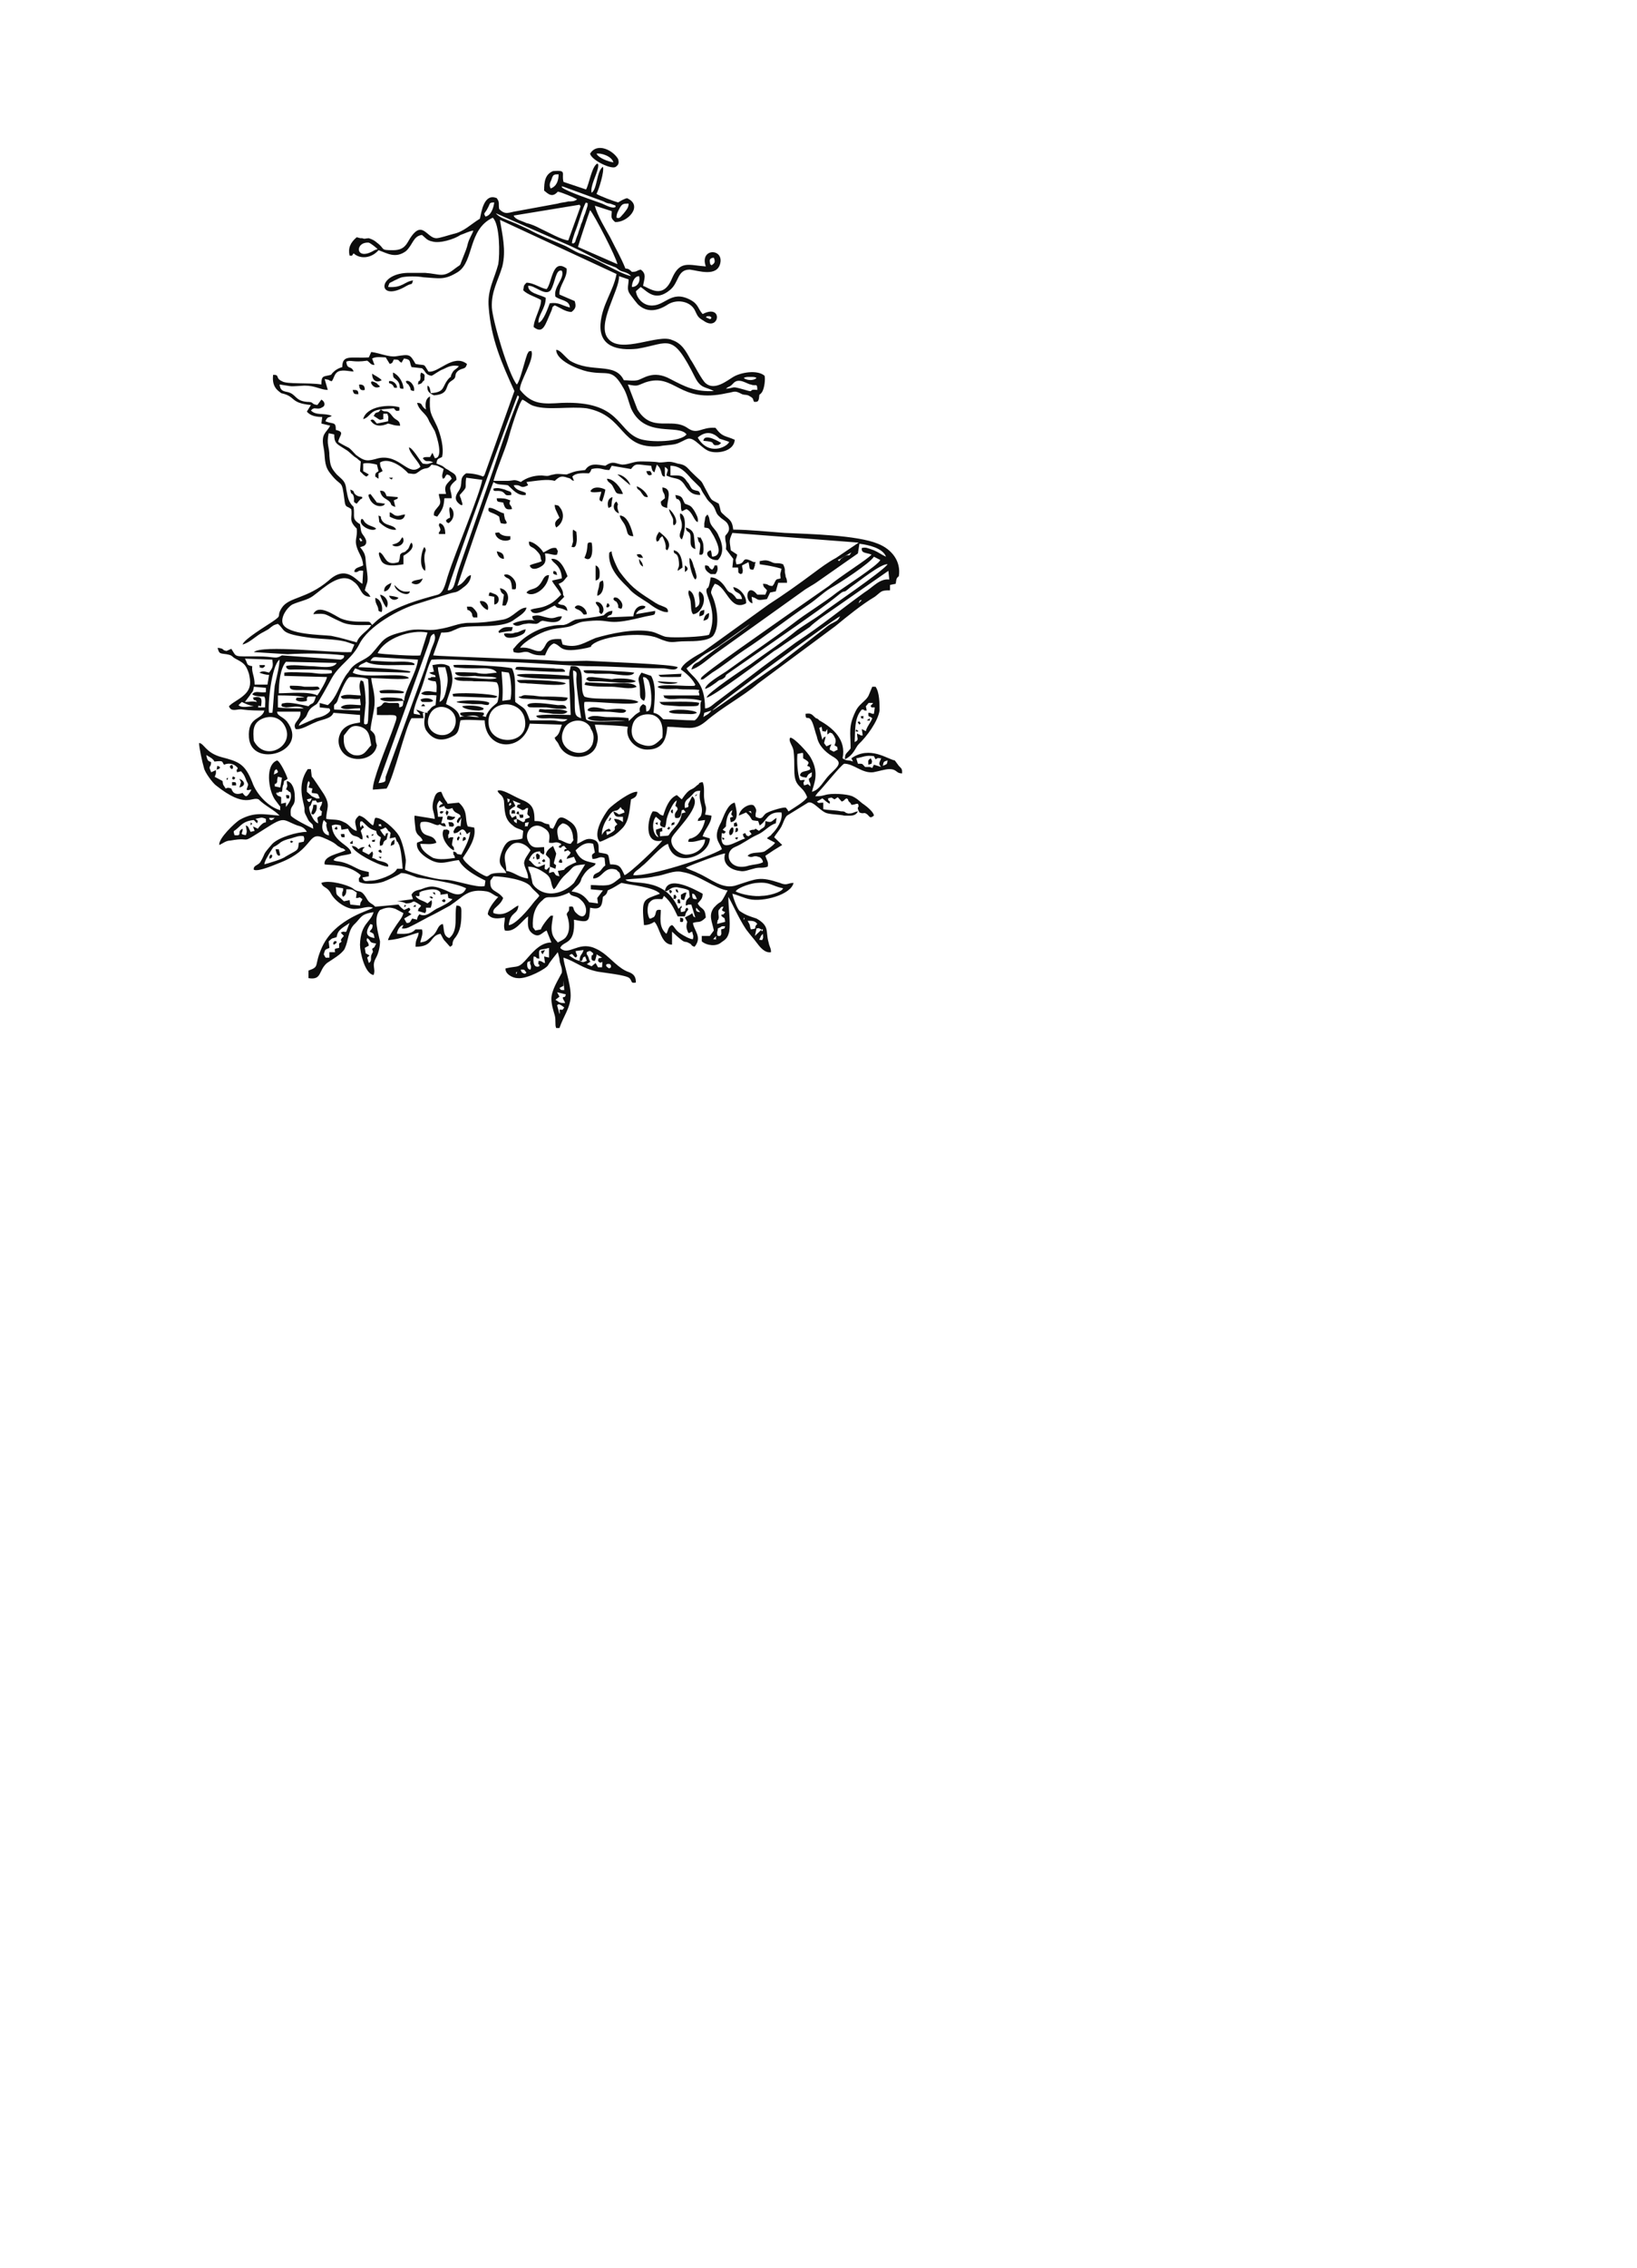 <?xml version="1.0" encoding="UTF-8"?>
<svg width="13in" height="18in" clip-rule="evenodd" fill-rule="evenodd" image-rendering="optimizeQuality" shape-rendering="geometricPrecision" text-rendering="geometricPrecision" version="1.1" viewBox="0 0 13000 18000" xmlns="http://www.w3.org/2000/svg">
 <defs>
  <style type="text/css">.fil0 {fill:#0D0D0D}</style>
 </defs>
 <path class="fil0" d="m2731 5838c38-43 51-94 134-69 70 26 70 78 83 147-38 34-51 94-140 77-71-26-83-86-77-155zm1974 69c-58 138-300 52-230-112 32-86 159-103 211-26 6 18 6 18 12 26 20 35 20 69 7 112zm-2689-26c-7-77-13-146 76-180 71-26 141 0 173 68 76 155-160 284-249 112zm3244-26c-51 52-83 86-172 52-70-26-83-95-64-155 19-69 96-94 160-77 76 26 83 103 76 180zm-1379-103c-26-198 255-215 287-43 39 207-268 215-287 43zm-268 9c-45 137-262 69-205-78 51-137 249-60 205 78zm1973-69l7-34 57-18c-26 35-45 35-64 52zm-3666-120c38 17 51 25 96 34-39 0-96 17-122-9l26-25zm428-18c19 18 57 18 89 9v-26s7 0 7-8h64c-20 77-32 43-58 77-38-9-147-34-185-26-51 9-13 0-32 17 13 9-13 9 38 18 39 0 102-18 141 8-45 0-166 0-205-8v-95c45 0 179 0 211 17-96 0-51 0-70 17zm-345-43c19 18 70 18 96 18 13 25 6 51 6 86h-57c12-9-13-18 25-9 7-52 13-86-64-69 13 43 7 0 32 35-44-9-51 0-96 0l39-52c19-34 25-17 32-69l96 9v34c-45 9-84-17-109 17zm2548-189c39 9 26 26 26 69 0 69 26 232 38 310-51-18-51-26-51-164 0-69-13-137-13-215zm-1686 198c-51 0-121-17-159 9 12 25 25 17 70 17 32 0 51 8 83 0l6 51c-45 0-128-17-159 18 31 25 83 8 134 8 25 0 19-8 19 17l-205-8c-6-60 7-26 26-69 13-43 64-172 96-189 32 0 115 0 147 17 6 69 6 120 6 189l-6 138c-7 43 0 17-19 34-13-17-13 17-13-34l13-138c0-43-7-137-20-172l-19-8c-19 43-6 77 0 120zm1118-189l57 8c20 43 26 172 13 215l-64 9c7-103 0-138-6-232zm-505-35h58c19 69 25 95 13 155-13 60-20 103-58 121 7-52 13-86 7-147 0-43-20-86-20-129zm-1207-8c7 34 32 26 70 26h103c38 0 172 0 191 8-6 17 32 26-83 26-32 0-70-9-102-9-57 0-128-8-192 0v26l339 9c-6 34-58 120-77 146-70-34-230-17-306-17 0-86 12-198 57-250l403 9c-26 52-147 26-198 26-52 0-166-17-205 0zm-108 370h-26c-13-52 19-379 83-422 0 52-25 146-38 207-7 51-13 180-19 215zm-218-430l218 8c6 52 6 60-26 103-32-8-51-17-77 0 20 9 52 18 77 18l-13 77h-102c0-69-25-95-19-146-51-9-32-17-58-60zm1061 988l402-1117c13-43 7-52 38-69 26 43-12 86-31 155-20 51-32 103-52 154l-300 826c-6 34 13 43-57 51zm332-1014c-26 8-307-9-339-17 58-121 269-190 396-164l-57 181zm2318 438c32-43 971-731 1016-748-19 35-26 35-57 52-20 8-45 26-64 43l-377 292c-58 35-492 353-518 361zm1163-851c6-17 6-26 25-26l-25 26zm-166-344c25-9 76-43 108-60-32 51 0-9-83 51-19 26-12 18-25 9zm268-43c-25 34-249 172-338 249l-345 241c-83 60-658 456-671 490 6 9-19 18 19 9l70-52c83-51 154-111 256-180 172-112 345-250 511-361 64-43 115-95 172-129 77-43 313-198 345-250l51 26c-19 43-287 215-345 258-108 86-242 163-351 249-147 112-364 258-530 379-38 26-160 94-166 137 32-8 64-34 89-51 39-35 32-9 71-43 6-17 6-17 19-26l543-378c121-86 236-164 351-258 32-26 32-9 51-26 13-9 19-17 45-35 51-34 230-180 281-172-45 61-454 336-530 396-58 43-134 86-192 129-115 95-249 181-364 267-51 34-351 232-351 266 44 0 466-318 536-370 32-17 64-43 90-60l191-129c26-26 51-43 83-69l543-378 7 69c-77-9-128 60-198 103-179 129-333 258-543 396-115 86-249 180-358 266l-262 198c-38 26-64 60-102 60 0-223-109-249-147-318 32-26 89-69 121-95 45-34 90-51 128-77l256-181c-26 26-198 147-237 172-19 18-38 26-57 43l-115 86c-38 18-45 26-58 61 51-9 128-78 173-112l734-525c26-17 58-34 83-51l333-233 12-77c71 9 186 34 211 103-38-17-57-34-96-51-51-18-64-26-96-18-6 43 32 35 77 52zm-4056-129c19 34 19 9 0 26-25-35 0-26 0-26zm511 1385l-70-26c19 34 13 8 32 43l-51-9c-13-34 51-172 64-215 19-51 51-180 76-215 102-8 364 9 486 17 249 0 504 26 747 35 204 0 402 17 607 17 32 0 102 26 115-9-39-25-601-43-722-51-77 0-166 8-243 0-102-9-932-35-977-43l64-181c32 0 64 0 96-17 25-9 51-26 76-26 103-17 301 9 396-51 32-26 103-61 109-104-64 0-102 78-185 95-96 17-173 26-269 26-89 0-134 34-249 51-95 18-153-17-268 18-179 43-160 68-262 180-51 52-128 60-172 129l-7 9c0 8-6 8-6 8s-13 18-19 26c-51 78-70 172-141 232l-64-17v35l77 8c0 9 26 17-32 52-32 17-45 17-76 26l-135 60c7-35 51-52 64-86 19-52 39-60 77-86 13-9 102-172 121-207 58-103 160-154 217-266 71-146 320-284 473-327l243-77c57-18 51 0 115-52 25-17 57-52 57-95-44 9-44 61-108 86 19-60 249-739 287-825 32 26 64 17 115 26 38 34 77 86 141 77v-17c-32-17-77-17-96-60 70-9 44 34 115 0l-13-26c77-9 166-26 224-9 38-34 51-43 102-25 38 8 19 17 51 25l-13-34c32-34 89-26 134-26 0-8 7-8 7-8l12-26c71-17 83 8 141 8l19-34 153 26c39-52 45-35 160-26 6 26 6 43 26 52l19-61c51 43 25 95 64 95v-77c38 25 19 25 12 68 71 35 96 9 141 69 38 60 64 86 128 86-7-43-20-26-58-43-19-8-25-43-45-60-38-60-63-52-134-52v-77c77 0 122 52 166 103 122 121 39 35 115 146 19 35 39 43 58 69 25 35 19 60 51 86 25 26 57 34 70 69 19 51-19 69-25 86 0 60 12 43 6 103l58 77-7 69h45c6 43-7 35 19 52 13-9 13 8 19-26 0-9-6-26-6-43l51-26c13 52 0 60 38 60 13-25 0 0 13-34 0-17 0-9 6-26-12 0-19 0-32-8-89-43-38 25-121 25-13-51 0-34 6-77l-51-34c-6-69-19-69 13-138l1003 77-179 121c-64 34-121 77-179 120-115 86-236 172-357 250l-524 378c-45 26-160 86-173 138 13 8 83 60 109 111l6 9-6 9c-64 8-256-18-294 8 19 26 115 17 153 17 64 9 122 0 179 9-13 26 0 9 0 43h-287c25 26-19 9 32 26 32 8 76 0 102 0 57 0 115 0 172 17-19 9-6 60-12 86 0 17-26 60-45 69-83 0-166-9-249-9-26-26-39-43-77-51 7-86 26-215-19-293l-77-26c-44 61-12 61-12 138 0 60 0 69 32 86 25-34 0-138-7-181 0 0-6-17 26 0 6 9 19 18 19 26 19 43 32 181 6 224-19 26 7 0-25 17-7-52 6-43-26-60-25 17-32 34-25 60-45 26-45 34-83 69 0 0-7 17-7-17-51-9-108-9-166-9-51 0-121-26-160 9 45 43 224 8 301 25-58-8-288 18-313-17-7-43-20-103-13-137 70-9 402 34 428 0-51-43-358-9-428-43-51-69 32-258-109-241-6 43-12 34-12 77-58-8-390-26-416-8 13 34 384 34 416 34l12 284c-51 0-249-9-274 8 12 26 70 18 108 18 45 0 96 8 141 8-39 35-64 9-128 9h-172c-39-112-39-86-115-146-7-86 12-190-26-267-57-17-396-34-466-26l6 17c58 9 121 9 179 9 45 0 134-9 160 34l-83 9c-32 0-51 0-83-9-32 0-147-8-166 0 12 43 121 26 159 26 45 9 141 0 173 17-51 26-288-25-339 0 19 35 121 18 160 26 38 0 153 0 179 9 25 34 19 112 6 155-6 17-51 34-83 94-19 35 6 26-38 17 19-17 12 0 12-25-25-9-153-9-185 0 0 0-13 17 19 25 32 9 83-17 128 9-57 0-102-17-153 0-7-52-70-86-109-103 26-112 83-172 26-301-51-26-77-17-134-9l12 52-38 8c32 26 51 9 51 35h-32c-19 8 7 0-12 8h-13s0 9-7 9c26 17 64 17 64 17 13 35 7 52 7 86-26 0-39-8-64-8-39 0-39 8-58 17 26 26 71 8 122 17l-7 77c-44 18-32 26-64 52 0 26 0 0-19 9zm2165-2185c90-77 154-8 173 9 25 9 57 17 77 26-20 43-167 112-250-35zm-1986 1213c0-35 543-1531 556-1548 6 9 19 0 0 43-83 215-122 327-192 542l-275 791c-38 112-31 172-89 172zm2210-1600c26-25 26-8 58-43 44-51 114 9 140 9 38 17 51-17 51 43-83-9-13 26-96 0-121-34-70-17-153-9zm141-86c19-8 19-8 51-8s38 0 51 8c-26 26-83 18-102 0zm-301-481c13-9 0-9 26-9 13 0 13 9 19 9-6 26-19 8-45 0zm-587-241c0-34 19-86 57-86 13 43-13 86-57 86zm632-172c-13-17-6 9-13-26-6-26 13-34 32-34 13 34 7 43-19 60zm-2676-120c-154 94-160-69-45-60 19 8 51 34 70 51l-25 9zm1616-26c6-26 83-258 96-292 32 34 210 378 217 429l-313-137zm-403 851c-25 69-57 215-83 241-64-77-191-499-198-611-6-129 51-215 83-326 32-129 0-250-19-370l926 430c-25 137-115 241-127 395-13 181 134 215 293 198 256-43 275-137 460 232 45 86 83 69 147 104-147 8-230-35-345-95-140-77-217 0-262 9-38 8-70 0-108 0-70-147-256-52-428-155-45-35-77-86-109-86 0 86 173 155 249 172 166 34 192-35 288 137 25 43 38 104 57 155 109 241 377 121 441 207-45 60-287 68-377 34-179-69-147-301-613-284-147 9-236 17-332-103-13-52 121-249 89-310-25 9-12-8-32 26zm824-619c-108-26-281-146-408-181-45-17-90-51-135-68-83-35-191-78-268-121-38-17-89-43-134-60-38-17-102-34-128-69l550 241c83 35 178 86 261 129 45 26 96 43 141 60 26 17 26 26 64 35 25 8 45 17 57 34zm-115-464c0-35 13-52 26-78 19-34 32-34 70-34 0 34-19 52-38 77-32 35-32 43-58 35zm-345 206c-12-17-12 26-6-26l19-60c26-60 70-223 90-241 19 18 12-25 12 26l-19 60c-13 26-19 61-32 86-6 26-19 52-25 78-32 77-13 60-39 77zm52-309c6 17 12 0 0 34l-90 249c-45 0-166-68-223-94-32-17-71-35-109-43-32-17-89-26-102-60l524-86zm-748 94c-19-34-6-17 19-69 20-34 7-43 51-43-6 43-25 104-70 112zm607-232c6 0-19-17 26 0l306 112c13 8 32 17 51 17 71 26 32 9 45 26-26 17-70-9-109-26-70-26-281-95-319-129zm-89 9c-13-26-7-43 6-69 13-43 19-43 57-43 0 43-12 94-63 112zm-997 4162c0 43-19 86 7 137 57 86 134 95 223 43 45-26 38-77 51-120 39-9 147 0 192 0 6 241 300 258 358 26l255 8c-19 52-19 78-57 103 6 26 19 26 31 52 58 138 262 129 301 9 25-78 0-95-13-164 45 0 223 9 262 17-26 95 64 181 153 181 121 0 153-77 160-181 57 0 121 9 179 9 57 0 95-26 127-52 128-111 294-197 416-301l613-455c95-78 210-172 313-233 57-43 44-51 121-51v-43l45-9c6-26 0-43 25-60 19-120-57-215-166-258-166-69-549-77-741-86-127-9-287-26-408-26-7-51-13-69-58-103-57-51-32-26-57-103-58-34-52-17-84-77-76-138-19-61-140-181-38-43-51-52-102-60-77-26-83-9-147-9-38-8-115-8-153-8-52 0-90 25-141 25-57-8-70-34-134 9-64-9-121-26-160 34-83 9-76 9-147 35-25 0-76-9-102 0-51 8-25 17-96 8-64 0-121 18-166 52-57-26-57-9-108-9h-109c32-111 83-223 115-326 13-52 89-301 115-319 38 18 58 43 96 52 108 34 281 0 415 17 313 60 256 327 575 301 38-8 89-8 128-17 38-9 70-34 102-43 57-9 108 86 179 103 70 17 185-8 191-94-76-35-96-18-153-95-115-9-141 60-224 0-127-86-281 43-396-146l-76-198c83 17 70 9 140-17 237-78 262 172 645 86 64-9 58-26 122 8 25 9 38 0 64 18 32 17 19 25 32 43 25 0 32 0 38-26 6-52 0-17 25-52 20-34 26-103 20-129-58-51-192-26-249 9-45 26-147 112-218 51-32-25-95-154-121-189-38-69-70-129-147-155-109-51-402 112-505-8-102-112 90-387 84-499l76 26c0 51-19 77 13 120 13 17 57 78 70 86 70 60 153 43 230-8 70-43 173-26 211 43 25 51 25 60 70 86 128 94 160-138-6-52-39-43-32-77-96-112-160-86-204 60-326 43-57-8-102-60-108-112l38-34c51 34 115 120 230 26 77-60 57-164 160-164 70 9 217 61 242-51 26-120-166-120-115 26-134-9-204-52-268 94-70 172-179 78-230 60 7-51 32-94-19-129-38 9-26 18-70 18-19-18-26-26-51-26-39-95-71-146-122-249-38-69-102-172-121-250l134 43c0 43-13 52 26 86 95 9 230-129 95-189-32 9-57 26-70 34-32-8-147-51-172-68 19-35 64-181 51-215-51 34-45 180-90 206-12-52 39-138 51-198 7-43-6-26-6-34-45 26-64 163-89 206l-179-60c-19-69 32-95-83-86-64 26-71 86-71 155 32 26 64 60 109 8 38 9 121 43 153 61-19 17-44 17-70 17-25 8-57 8-83 17l-326 60c-64 9-89 35-140-17-7-43 6-52-19-86-103-43-122 112-134 163-71 43-128 104-211 121-32 8-109 34-134 34-83 0-115-172-230 35-26 43-58 60-115 60-109 0-58-9-128-60-19-18-38-26-64-35-25 0-32 9-51 0-26 0-13 0-45-8-51 43-70 86-57 146 25 0 13 8 32-18 57 52 147 35 198-25 70 25 134 68 217 8 57-51 57-120 128-129 32 26 38 43 83 52 57 17 172-17 223-52 26-8 77-34 102-34-12 34-32 60-44 103-7 35-19 60-39 112-32 77-6 43-63 86-96 77-115 43-237 34h-140c-249 9-237 241-7 103 45-25 39 0 51-43-70 9-83 61-198 52 13-43 7-26 51-52 20-8 32-17 58-25 45-9 121-9 172 0 128 8 166 25 275-43 128-86 77-336 275-430 57 51 57 292 44 369-32 121-89 207-76 344 19 250 102 439 204 663l-236 662c-7 17-7 8-13 17-38-17-89-26-134-26-64 43-19 78-58 138-31 43-38 77 13 112 7 0 26 17 7-35-7-34-7-8-13-43 70-77 38-43 51-137l128 17c-19 112-217 584-269 748-19 51-32 146-83 163-159 43-313 86-453 181-26 17-51 43-70 60-20-26-13-26-51-26-71 0-135 0-198-26-52-25-179-120-218-34 115-9 83 0 218 60 70 35 159 26 242 26-19 43-96 77-115 138-70-18-115-35-204-52-83-9-345-9-383-95-20-51 32-129 76-154 58-26 122-35 166-69 83-60 218-198 320-112 64 43 51 120 134 120-19-34-19-25-45-51 19-78 32-52 13-181-13-77 6-94-51-163h6l26-9c38-26 6-69-13-94-13-18-13-43-19-78-70-43-39-60-51-137-45-43-45-78-58-138-6-69-32-77-76-120-45-52-52-69-58-146 0-78-25-86-6-181l44 9c0 77 26 77 90 120 32 17 57 52 89 69 19 17 19 17 32 26l-6 77c6 9 19 17 25 26 32 26 26 17 45 0l-45-26v-60c32-9 77 0 109 8l13 52c-26 17-26 17-26 43l26 17v-43l32-17c-7-26-20-26-20-69 71-43 179 35 224 86 64 9 51 9 102-26 45-25 51 0 83-43 58 9 45 9 96 35-6 34-19 51-6 77 25-8 6-8 32-34 25 8 25 8 38 34-38 43-64 52-45 121h-57c0 34 25 60 0 94-19 26-45 43-39 77l26 9c45-60 51-77 57-146h58c0-77-45-77 38-146 0-52-32-52-64-78-51-25-19-25-95-51 6-43 12-35 44-52 19-69-12-180-38-241-51-111-64-103-57-240-39 17-39 68-32 103-45-26-20-52-71-52 19 69 71 78 96 146l45 78c19 51 70 215 0 215l-19-43-19 34c-58 0-39 0-58 9 32 43 38 8 83 34-45 9-32 17-83 9-26-26-77-121-109-129 0 43 83 120 90 155-96 86-160-104-332-69-90 26-109 26-179-26-26-26-45-52-64-60-19-9-51-26-77-43 7-52 58-78-19-95 0-69-19-43-83-69 19-43 26-25 51-43-57-25-127 0-166-43 13-8 0-8 26-17 19 0 38 9 64-8 25-9 25-43-7-61l-32 43c-57-8-19-25-83-25-96-9-83-61-153-78-45-8-58-17-64-60 121 17 58 17 198 9 90 0 128 34 185 34l-25-86c57 9 19 9 57 17 19-26 19-60 51-77 39-17 90 0 122 0-19-52-51-9-58-78 39-17 51 9 166-8 26 17 26 34 58 34l-19-51c32-18 76-9 108-9l32 52c26-9 19-9 32-35 58 0 26 9 64 26v-9s6 0 6-8l7-9s0-8 6-8c58 8 38 25 58 68l83 9c32 26 25 52 76 60 19-8 64-43 90-51 51-26 76-35 127-26-19 26-38 26-51 51-25 43 0 26-25 43-64 69-26 112-147 121-6-26-6-52-26-60-6 43 13 60 51 77 128-9 83-77 135-112 57-34 19-43 51-77 38-35 64-9 76-60-108-86-230 77-306 60-45-69-13-43-102-60-45-78-45-78-154-61-57 9-128-25-198-34l-19 43c-140 9-211-26-211 77-32 9-64 26-89 61-58 17-77 0-77 77-108-17-274 0-313-26-57-26-13-51-70-51-13 103 45 129 64 146 121 26 64 77 236 94l-32 52c26 34 77 43 122 43l-7 52 70 17c-31 60-76 60-51 180 13 69 0 129 45 190 102 137 96 34 121 232 7 51 20 34 52 60 12 69-26 86 44 155 7 68-19 86 0 146s45 77 51 146c-32 17-70 17-70 52 38 8 19-18 70-9l-6 103c-51-26-128-155-268-26-173 147-313 129-371 215-51 78 13 52-76 112-51 35-224 138-237 181 64-17 102-69 173-103l32-18c32-25 38-34 76-43 64 52 7 78 269 112 83 9 178 9 255 26 38 9 51 17 83 26l-25 60c-135 9-709-60-773 0l268 17c140-8 307-8 447 9 6 17-6 26-25 34l-467-34c-57 34-51 8-198 8-191 0-159 9-204-60l-38 17c-45-8-7-17-71-25 13 51 19 43 71 51 51 9 38 17 70 35 64 34 83 43 108 120 13 60 20 112-32 163-44 43-95 61-127 95 19 52 70 17 108 26 64 8 115 8 173 8-19 78-134 43-122 215 20 250 486 112 301-129-39-43-77-43-77-77h185c7 69-70 86-38 138 45 8 108-35 153-52 51-26 128-26 147-77l211 17v60c-58 9-109 17-147 69-32 51-32 112 6 163 71 95 256 69 275-51-13-43-6-18-13-69-6-26-19-35-38-52 6-69 25-129 32-198 6-94-19-146-26-215 51 0 275 18 300 0-44-51-364 9-447-43l19-34c52 17 26 17 96 26l320 8c32 0 12 0 25-8-38-17-357-35-415-35 13-25 32-25 64-43 57 35 204 26 281 26h77c44 0 12 0 25-8-19-26-134-18-172-18-39 0-141-8-179-8 25-43 38-26 89-26l288 17c-7 95-109 250-109 327-13-9-6 0-19-17-38-9-147-17-173 0 20 34 141 17 186 17-7 43 0 43-32 52-7-18 6-26-13-35h-70c-39-8-39-8-58 17l-13 9-25 9v60c185 8 179-35 115 146-38 103-153 378-147 447l109-9c57-86 153-498 198-558h95l-6-43h19z"/>
 <path class="fil0" d="m4424 7979c12-8 12-17 57 18-19 25-6 17-38 17 6 34 0 34 0 34l-19-69zm0-103l70 17c-13 35 0 9-26 26 13 35 7 9 20 43-52 0-45-8-77-26l32-25-19-35zm19-34l32-17v-43l6 77c-32 0-25 0-38-17zm-345-121c0-8 13-8 6 0 0 9-6 18-6 0zm38-25c32 0 26 0 45 25-6 0-6 18-32 0-6 0-13-17-13-25zm709-43c0 8 7 0 7 17s-7 8-13 17c-38-17-32-43 6-34zm-632-26c-13 34 13 26 0 69-32 0-26-43-26-52 13-26 0 0 26-17zm390 0h19c12-35 6-26 25-35l13 35c-26 8-26 17-57 0zm-243-103v77l-39-9 7 52c-19 0-19-17-51-17-7 60 6 0 6 43-45 17-51-35-45-78 45 9-6 9 45 18-6-95-6-61 77-86zm364 103l6-17 7-26v-9l44 26c-38 9-25 0-32 26 32 43 39-35 32 51h-32l-19-34-32 26-38-17 13-9c32-26 19 9 6-26-13-51-25-34-19-60 32-17 26-9 51 9-6 34-13 0-13 25-6 35 13 35 26 35zm-121 0c-39-9-58-26-83-43 31-26 25 0 51 17 25-17 6-17 0-52l63-8c-12 43-31 34-31 86zm-1687-181c39 26 7 35 71 43-13 26-7 26-32 43 12 35 6 17-7 52-6 26 7 43-19 60l-13-43 19-17-31-17-7-43 32-18c-6-43-25-25-13-60zm3143-34c0 34 6 26-7 51-19-8-31 9-12-25 0-9 12-18 19-26zm-371 17c-12 43 20 26-25 26l25-26zm307 0l13-60c32 0 0-9 38 8 0 43 32-25-6 9l-45 43zm-3060-34c32 17 32 8 39 51-45-8-90-26-32-112 6 9 25-8 13 35 0 0-13 17-20 26zm2792-18c0 35 6 35-7 52h-19c-6-9-6-9-6-26 0-8 6-17 6-34 45-17 13-17 58-17-7 25-7 17-32 25zm-2977 18c-19 8-13-9-44 8l25 26c-57 60 13 26-38 60v35c-32 8-39 0-32 34h-45v43c-38 0-25 9-45-26 13-43 7-34 45-51l-6-52c38-34 19-17 64-34 6-61 57-78 102-112l-26 69zm3187-86c39 0 58 0 77 25-38 35 13 35-51 43-13-34 0-25-26-68zm-31-18c0-8 6-8 6 0-6 18-6 9-6 0zm-377-86l32 35c-26 0-39-9-32-35zm204 18c6 8 6 8 6 8l20 9-13 17c-19 9-7-9-19 9 25 34 25 0 32 51l-64 17c6-60 6-8 13-51 0-17-7-43 0-60 19-18 12-26 38-26l-13 26zm-1213-138l6 9c38 34-19-18 6 8 26 17 51 9 83 43 71 60 39 181-38 103-38-34-6-60-57-51 0 51-7 26-20 60 0 0 51 120-12 189-20 17-26 17-58 35-19-26-64-52-45-164 13-86 7-34-6-51-19 8-83 94-83 111l-45 9-19-26c-6-86 13-163 77-215 44-51 70 9 211-60zm977 9c13 0 19 0 38 43-32 0-38 0-38-43zm-2772 25c25-17 25-34 25-60 51 0 45 0 83 26l-6 43c45 0 13-17 51 9-13 34-13 8-19 51l-77-8-6-35-45 9c-70-69-57-35-64-112l58 9c0 25 0 17-7 34 0 34-6 9 7 34zm3117-43c19-34 134-68 172-68 102-9 115 25 205 43-13 34-122 60-167 60-57 8-159-9-210-35zm-1948-86l25-34c77 0 262 26 300 86 19 26 58 52 64 69-19 26-32 34-51 60-32 43-140 172-192 172 13-112 71-77 77-155-38 9-96 95-198 60-13-43 51-51 77-120-51-69-109-43-102-138zm300-111c51 0 96 25 134 51 64 43 38 86 70 129 26-17 38-69 96-120 70-60 38-69 153-78l-89 147c-83 86-217 120-307 34-32-34-19-34-32-77-6-43-19-43-25-86zm511-61c51 0 51-25 96-8l6 60c-26 17-26 34-51 52-32 17-45 17-45 51 77 0 83-103 185-69 20 26 26 9 32 61-32 25-57 51-96 60-57 8-89 0-140 0v34l96 9c-13 17-32 43-45 60l6 43-70-9c-38-51-70-77-140-86 12-17 32-34 51-51 32-35 19-43 38-69 51-86 96-69 102-103-70-17-121-17-159-103 44-43 83-69 140-52l13 69c-26 17-26 17-19 51zm-511 155c-77-8-109-51-173-60 0-77-44-120 32-198 45-51 128-17 160 35-19 34-51 68-51 103 6 43 32 69 32 120zm-2095-112c6-34 25-60 44-94 45-69 13-26 71-69 12-9 25-26 96-43 31-9 70-26 102-17 6 26 6 17 0 43l-39 8c-6 69-6 52-108 112-19 17-134 52-166 60zm2267 18l-25 25c-13-8-20 9-13-43-51 18-58 43-115-25l-13-9c19-43 38-69 90-69v9l25 17c13-17 6-17 6-60-51 0-89 17-121-35-25-43-19-86 19-120 39-26 71-17 109 9 51 34 32 77 32 111 51 9 45-17 96 9-7 34 0-9-20 26 32 17 13-9 45-9 45 52 0 0 0 43 19 0 13-8 32-8l19 17c-19 43-19 8-32 51l58-17 19 43c-26 9-96 43-96 60l-51 9 13 43c-38-9-26-9-45-34-25 0-6 0-38 8 0-34 6-17 6-51zm102-344c58 8 83 68 83 120 7 17 0 17-19 43-32 0-64-26-96-34-12-61-25-95 32-129zm-1897-26c45 43 7 8 26 69 0 8 6 25 13 25 6 52 0 18-7 26-51-17-51-77-32-120zm435 34c32 0 12-8 25 17-44-8-13 0-25-17zm1162 17c7-34-13-25 32-34-19 52 0 26-32 34zm-1303 9c-6-17-6-9-6-34 6-35 0 0 13-18 44 35 51 61 115 78 6 26 6 34 38 51-7 35-13 35-7 69 39-17-12 17 20-8 12-18 0-18 19-35s6 17 25-60c-32 9-6-9-25 26-19-17-32-43-39-52 32-8 39-17 39-17h6s19 17 19 26c13 8 7 0 20 17l-7 43 45-9c19 61 13 18 25 52 20 26 32 172 32 198h-44c-20 51-160 94-198 94-45 0-64 18-77-25l51-9v-34c-83-18-70-18-140-52-90-43-115-26-141-43 32-43 96-34 141-52 0-68-147-86-154-223 32-9 32-9 71 0l6 34 51-8c32 68 51 51 83 68 19 9 0 9 32 18 6-26-6-43-13-69 13-17 7-17 26-26-19-34-13-17-26 0zm1239-69v35c-25-18-12 0-25-26l25-9zm-1967 0c13-8-19-8 19-8 51 0 13 0 19 8-19 9-19 17-38 0zm-109 0c45-8 45-17 84 0 0 60 6-8-58 69l-6 9-39-18 13 35-32 8c-19-34-13-43-38-51 6 43 13 43 0 77-58-8-19-17-26-51-51 25 7 60-64 51-12-43-6-26 20-51 32-26 51-61 134-69l25 26c7-18 13-18-13-35zm3916-60c32 0 13-9 25 17l-25-17zm-1891-69c7 17 19 0-6 26 0 0-13-9 6-26zm-568 35c13 0-7 8 19 0l25-9c7 34 39 26 64 17 13 43 45 35 64 60-6 43 0-8-19 26-19 26-6 26 0 35l26-43-7 68c-32-17-51 26-57 43 19 18-19 18 19 9 32 0 51-69 89 9l26-18c-7 69-45 129-70 181-71-9-7-9-64-26 0 52 6 9 13 52-58 8-122 17-173 0-45-26-96-60-102-112 45 0 89 9 128-9-26-77-96-34-122-103-6-17-13-43 0-60 77-17 122 43 147 17 19 9 19 17 51 17-13-34-6-25-38-25 6-26 6-18 13-52h-39c0-60-25-86 13-129l26 26-19 8s-7 9-13 18zm-946 17c20 34 20-9 13 51h-6c0 9 0-8-26 18l7 43c-39-9-77-104-71-129 7-18 7 0 13-18l13-34c32 9 13-17 38 17l39-8c-7 43-13 25-20 60zm2824-26c32 26 6 0 19 26-13 26-32 34-19 69 44 8 44-18 51-61 19 0 6-17 32 18h-7l-25 8c-7 52-32 86-64 121-64 68-7 51-109 60v-35c32-8 13 0 19-34l-51 17c0 43 13 35 19 60-44-17-57-120-19-163l39 34c-13 35-7 43 32 52 19-43 0-43 32-120 12-26 38-86 63-95l-12 43zm-1259 103l-6-26-32 18c-19-35-19-18-19-61 51-51 57-8 25-77l64 26c-32 17-19-9-32 26l45 25c38-8 13-17 45-17-7 60-13 43 13 69 0 9-7 9-7 9l-25 8c-20 17 12 9-20 26-38-17-12-9-51-26zm-76-163c25 17 19-9 19 17-7 17-7 9-13 17l-6-34zm-1591 8l39-8c-7 17-20 51-39 8zm3028 61l-26 8c-6-51 7-60 39-86 38-34 32-51 83-51-20 94 32 120 6 197-13 26-19 9-26 43l58-8c-6 34-32 112-89 137-32 18-39 0-45 35 57 8 89-17 134-17 0 51-58 120-153 120-77-9-134-86-109-138 32-60 249-258 160-326-58 111-19 43-32 86zm-3028-121c0-34 0-60 13-86 13 17 13 9 0 52l32 8c-6 18-6 18-6 35 57 8 44 0 63 43-38 0-6 8-63-17l-39-35zm-255-43c0-43 0 0 19-34 0-9 0-26 6-43l32 8-13 78-44-9zm-7-94c7-35 0-26 20-43 19 25 19 25-20 43zm4836-69c6-34 6-34 38-43-7 34 0 26-38 43zm-626 155c-7-35-7-9 6-43-45 0-19 8-38 0-20-43-26-155-20-207l39-8c6 8 6-9 6 17v26c58 34 45 34 32 60 19 9 19 0 26 26-32 25-77 8-83 51 25 17 19 9 51 17 19-34 13-25 44-43-6 43 7 26-25 52 6 43 13 17 13 60-32-26-7-17-51-8zm517-146h-32c-26-26-13-26-57-26l-13-43c57-9 70-26 140-17l13 25c32-17 6-8 45-8-13 34-26 43 0 69l-58-18-13 26-19-8h-6zm-5238 8c7-34 7 0 13-43-6-8-6-8-13-8l-12-9c-7-9-13-34-13-43 25 17 51 26 64 52 76-9 57 0 76 25 39-17 83-8 109 26-6 26-13 0-6 34l32-8c25 26 31 43 44 77 19 35 13 26 0 69 19 9 7 0 39 0-39 69-45 60-71 26-44 17-76 8-89-35-26-8-26-8-45 0-19-34-19-17-25-60l-64-34s6 0 6-9c6-17 6-8 6-43l-38 17-13-34zm4925-146c6-43 0 0 13-43l-39 17-19-26 13-51c-19 8-13 0-26 26l-25-95 19-9 6 35c39 0 13 17 39-17v43c32-18 6-18 38-9 7 9 7 9 13 17l13 26c6 26 0 34-7 52 39 25 13 0 26 34l-32 17-32-17zm-109-249c-32-26-32-43-83-35 0 69 26-8 58 78 13 34 19 68 32 103 13 69 64 120 121 155 90 51 51 77-19 146-51 51-77 120-141 137 13-60 64-146-12-275-19-34-128-155-160-155-19 26 19 61 26 104 6 43 6 111 6 154 0 146 64 112 102 215-19 35-108 86-147 112 0 0-6 0-6-9l-7-8-6-9c-6-17-134 26-147 35-45 17-32 68-96 34-6-43 20-43-12-86-20-26-109 9-122 77l58-25 25 25c32 43 7 35 71 43l12 35c58-35 58-112 173-103 13 60-39 137-77 172-13 17-6 8-19 17-19 17-6 0-19 17l64 34c-7 18-71 61-83 69-39 17-103 0-135 35 39 25 45-9 84 8 19 0 38 26 38 43-32 17-70 17-109 26-159 52-211-103-115-146 64-26 115-69 173-95 64-26 96-77 153-94l6-43c-44 25-32 43-89 25 0 61-13 43-51 78l-26-17c-12 0 7 0-12 8-13 0-20 0-39 9l19 26-25 17c-19-9-13 0-26-26l-19 9c7 25 7 25 19 34-83 26-210 129-185-43 32 9 6 9 32-9l-26-17 26-26c0-43 13-111 51-129-6 35-19 26 7 52-32 9-26 0-20 43 71-9 45-103 32-155-57 9-89 112-108 155-71 129-13 155 6 215-115 69-568 215-703 206 0-25 39-43 64-68 58-43 154-164 211-181 45 206 332 95 332-43l-57-17c19-60 70-103 70-164l-51-8c19-69 0-60-6-121-7-43 6-94-13-137-45 8-13 8-45 26-51 51-51 8-121 111l-39-34c-63 26-89 103-108 163-45-8-26-34-83-34-39 52-77 267 76 232-32 43-255 258-300 275-32-68-38-86-115-86-19-94 0-77-89-94-7-35 13-86-45-103-57-18-83 17-128 34 7-77 7-138-63-181-96-68-90 0-128 61-32-9-19 0-32-35-64-8-32-26-115-26 0-103-19-137-109-172-76-34-153-86-185-68 13 34 38 25 51 77 7 77 0 146 70 198 26 26 58 26 83 43l-6 60c-64 26-115-17-160 95-51 129 7 120 32 180-159-8-121 26-159 26-51-17-173-103-186-146 39-60 109-155 90-241l-51-9c-26-60 6-120-71-189l-89 9c-6-17-19-26-26-43-12-17-12-26-25-52-45 0-51 35-64 78-13 68 6 68 13 137l-160-26c-6 18 7 95 7 112 12 52 38 43 57 86l-45 17c-12 61 58 112 109 138 83 43 134 9 223 0 39 86 198 155 211 163l-6 43c-64 18-236-51-326-51-57 0-255-52-306-78 0-34 6-43 6-77-6-52-32-163-58-198-25-43-134-146-185-137-13 25-6 43-19 60-38-26-64-69-109-78-51 43-25 61-19 121-44-9-57-52-102-69-45-26-89-17-140-26 0-86 38-103-20-198-12-17-89-137-95-137l-7-60h-25c-90 129-32 258-26 309 0 35 0 35 13 60 13 26 19 43 32 52 25 26 19 9 25 52-38-18-159-78-178-104-13-94 38-60 31-154 0-52-19-112-63-121 0 43 12 26-7 69h7l19 17c13 9 0-17 13 17 6 43-13 69-39 104v-35l-38 9v-52c-26-17-19 0-38-26 38-43-32 18 12-8 26-17-19 0 13-9h19c7-26 0-34 13-60 6-43 0-17 32-43-6-26-58-137-83-146-96 34-70 232-19 309 13 18 19 26 32 43 25 35 6-8 12 43-95-25-191-129-223-223-58-146-109-163-243-198-128-34-140-112-179-112 0 35 26 155 39 198 6 34 70 120 95 138 237 189 282 86 339 111 51 52 128 86 166 129-121-8-198-34-319 35-39 26-166 146-160 198 26-9 51-35 89-35 186-34 58 43 275-94 160-104 141-69 256-26 32 8 57 17 76 51-76 0-223 43-274 95-90 103-45 60-96 146-19 26-58 26-51 60 38 18 172-43 217-60 255-103 211-241 326-198 127 52 102 61 140 78 19 17 19 0 45 26-45 25-179 43-166 111 32 9 185-8 287 86-13 35-19 9-13 52 45 26 141 17 192 0 26-9 121-52 141-69 44 0 76 17 127 35 109 17 307 43 390 86-38 86-121 34-160 17-89-35-115-43-198-9-32 9-57 9-76 43l12 35-127 17c25 0 57 8 70 17 83 0 32-43 121 17-19 35-13 0-25 43l57 17c13-25 7-8 7-43h38c6-25 13-34 6-60l-32 26c-38-26-76-26-95-60 31 0 6 8 31 0 0-52 0-17 13-35 0 0 122-43 154 9v17l57-8 6 34 32 9c-19 25-89 60-127 77-45 26-83 69-135 43l-12 17s-7 17-7 26l-38-9c-19 26-13 35-45 35l-19-35 58-34-26-17c13-17 26-17 6-35l-38 18c-25-18-32-26-45-43l-185 17c-25-26-25-17-45-35-12-8-25-34-31-43-45-68-52-25-103-68-38-26-185-69-249-43 13 43 45 25 77 86 32 60 128 129 198 120 45 0 96-26 134-9-6 18-294 78-402 310-71 155-13 155-109 189v60c109 18 77-60 147-120 38-26 115-69 140-112 32-69 26-137 71-189 64-60 51-86 159-103-25 86-102 86-108 258 0 60 38 232 108 241 20-52-19-69 20-138 19-34 31-86 31-129-12-60-57-189 0-249 45-18 71-26 122-9l64 34c-7 26-19 43-32 61-19 25-90 129-90 154 103-8 198-51 243-60-6 52-25 43-25 112 146 0 108-86 198-103 12 17 19 43 38 60l38 43c39-17 0-26 45-77 38-52 45-112 45-181 0-43 6-69-39-69-19 78 19 198-57 258-51-17-39-69-51-112-45 9-39 61-83 95-45 34-39 43-96 52 6-35 25-69 13-104h-51c-39 43-96 35-147 35 0-26 25-69 51-69l-13 26c38 8 70-17 109-35 31-17 63-34 95-51 71-35 115-60 179-95 115-77 141-137 294-112 38 9 57 35 89 43-57 61-83 112-83 138 32 43 83 34 135 26 0 43-13 60 0 103 83 17 134-77 185-112 0 52-13 103 38 138 51 34 70-9 109-26l38 95c-77 0-134 60-179 111-89 104-77 69-185 95-6 43 57 77 96 77 76 9 230-77 242-103 13-26 64-86 77-103l13 52c0 43 25 68 19 111-26 52-83 138-83 207 0 43 13 86 26 129 12 43 0 77 12 103h26c32-95 89-163 89-258 0-103-57-249-57-301 102 34 147 86 274 112 45 8 224 26 250 51 25 26 6 43 51 35 0-43-13-69-64-86-70-26-134-103-192-146-38-26-38-26-76-43-128-52-205 68-269 0 26-61 122-18 109-224 121 26 121 17 128-95 83 18 95-8 102-86 25-17 32-25 38-51 58-26 64-35 109-60 76 17 262 34 306 86-134 51-147 34-127 249 31 0 57-9 83-26 44 43 51 181 140 181v-103c128 120 83 60 141 94 19 9 6 17 38 26 64-77-6-129-13-189 45-17 51 8 102-43-6-86-38-60-64-112 20-26 39-34 39-77-64-35-281-155-300-18 44-8 38-34 95-34 39 9 64 9 96 26l7 51c-26 26-32 26-32 69 38-8-7-8 44-8l32 103c-25-17-6 8-25-35-19 18-32 18-58 35l19 34c-12 43-6 52 7 86 13 9 6 0 32-8 6 34 13 25 6 60-25 0-70-26-96-43-44-26-51-60-70-69-32 9-32 52-45 69-64-52-44-138-44-189-51-9-32 25-51 51 0 0-7 9-13 9-19 8-7 8-26 8-19-34-19-86-6-120 32-43 57-34 108-34l13-26c51 43 77 94 109 163h57c13-60 39-43 19-69-38 18 13 26-51 35-6-60 7-9 7-52l-26 26c-108-267-377-181-421-232 70-9 166-9 236-26 77-9 147-52 217-34 121 17 268 137 358 146-70 137-39 60-109 137-45 61-13 112 0 181l-32 43h-64v43c39 34 115 43 154 9 38-26 51-35 64-86 12-78-7-190-7-276 19 26 83 172 141 258 32 43 57 69 89 112 26 35 64 78 109 69 0-34-13-43-19-77-26-86 12-129-96-190-51-17-83-25-134-60-20-17-51-103-58-137 38 8 90 34 134 43 109 25 332-35 352-129-45 0-52 25-109 0-160-52-179-35-339 17-115 43-210-52-313-95-31-17-70-26-95-43 51-26 306-120 313-112-26 78 38 129 115 138 38 9 70-9 108-17 51-17 70 0 115-17 7-43-6-43-19-86 51-35 77-52 134-86l-64-61c13-25 39-51 58-86 13-25 25-68 44-86l167-103c44-17 102 78 159 86 39 9 96 9 128 17 45 0 89 9 109-34-45 9-32 17-77 17-38-8-13-17-58-17-32-9-108-9-140-17v-52c-38 0-32 9-51-8l44-26c20 17 39 34 58 43 6-35-13-9-13-43 39-9 19-9 51 8l26-17 32 35c38-18 6-9 38-26 26 17 0 0 19 26 7 8 13 8 19 25 32 0 26-8 52-8 19 43-20 8 12 69 39 17 32-9 64 17 19 17 19 34 51 8 0-25-51-68-76-86-39-25-45-43-96-68-45-18-166-26-217-9-39 9-32 9-77 9 13-18 6-9 19-26 45-43 179-215 211-232 77 0 140 77 230 68 45-8 96-25 128-25 64 0 51 34 102 34 0-34 0-34-26-60l-32-43c-57-9-198-120-345-17l13 26c-45-18-45 0-83-26 32-146-76-241-185-301-6-9-19-17-26-17z"/>
 <path class="fil0" d="m4398 5107c70 17 32 86 268 35 58-18 7 0 39-26 83-69 396-103 517-52 121 52 109 26 230 26 58 0 172 0 211-43 57-77 32-232-7-318-12-26-12-26 0-60l20-35c95 17 121 224 249 155 6-52-45-120-102-129 12 60 57 26 70 95-64 0-32 0-70-35-26-26-32-8-58-51s-70-86-121-86c-20 120-26 68-32 94-19 43 96 172 19 361-45 18-281 26-332 18-32 0-83-35-128-43-134-26-326 17-441 51-89 35-147 86-262 52l-12-43c-141-9-103 51-160 94-58 9-77-34-166-25 32-52 160-121 223-138 52-17 96-17 147-26 51-8 77-34 128-43 249-34 153 43 466-34 103-26 109-9 109-52l-153 26c25-52 64-26 76-60-19-17-89-9-96 77l-210 9c25-35 38 0 44-52-32 0-51 17-70 35-70 17-160 25-223 34-45 17-51 34-96 43-32 0-64 0-102 9-103 17-218 86-281 163-20 26-20 9-13 43 57 17 70-9 115 0 57 26 70 26 134 26 19-43 32-78 70-95z"/>
 <path class="fil0" d="m4194 2269c51-8 134 86 179 35 38-60 38-172 89-155 26 60-70 129-51 206 51 35 109 26 115 86-70-17-83-43-160-34-13 34-51 146-89 155-7-60 57-112 57-198-44-26-140-34-140-95zm147 26c-51-8-103-51-160-51-26 25-19 25-26 60 32 34 96 51 141 77 6 52-58 155-58 215 77 60 90-17 141-129 13-34 0-26 26-43 44 17 83 52 134 52 32-26 38-43 25-86l-121-52c-7-69 64-129 57-206-115-86-115 112-159 163z"/>
 <path class="fil0" d="m6921 5615h26l-7 51c-32 0-13-8-44-8 0 43 0 17 31 43-12 34-44 68-51 103l-32-17 7 51c-13 0-19 0-26-8-6 0-6 0-19-9 0 43 19 52-19 69 6-86-6-189 57-258 39 0-6 8 39 8l-7-34c32-34 7-26 58-26-19 26-26 17-13 35zm-211 412c71-34 83-94 109-120 64-60 153-181 166-267 0-51 0-146-32-189h-26l-25 60c-6 18-19 35-38 52-26 26-51 43-71 86-57 120-38 163-38 292-32 43-45 35-45 86z"/>
 <path class="fil0" d="m4781 6629c-6-43 20-103 45-137 58-95 58-26 102-86 26 43 19 0 32 43-70 25-25 17-89-9 13 52 32 43 76 43v43c-19-17-44-26-70-26 7 26 13 26 26 43-58 43 32 26-83 86-7-51-13-17 32-34l-13-17c-45 8-58 51-58 51zm230-284c39-17 45-25 51-60-51-8-198 103-230 138-38 51-127 189-70 258 19 0 77-35 102-43 32-17 58-43 83-69 52-60 52-146 64-224z"/>
 <path class="fil0" d="m6033 4479c64 9 115 18 173 35-7 43-13 26-7 77-25 9-32 0-44 26-7 9 0 9-20 34-44 0-25-17-76-17 6 35 13 26 32 52l-13 34h-64c-83-103-108 52-38 69l-7-52c64 18 26 35 122 18l25-52 45-9 19-68h70c0-43-12-35-12-61-13-43 6-34-19-86-45-17-58 0-90-17-38-17-51-17-96-8v25z"/>
 <path class="fil0" d="m4462 4591l-77 17c0 18 51 69 71 112-26 26-58 60-96 78-64 34-109 25-147 43 25 68 153-18 192-35l19 17c51 9 38 9 83 26-7-17 0-26-26-43-13-8-25 0-51-17l51-52c-25-34 13-17-45-103 45-17 39-26 71-60-19-52-58-146-128-138 6 35 77 43 83 155z"/>
 <path class="fil0" d="m4839 4385c-19 137 121 249 153 284 32 43 109 86 160 120 32 26 108 77 153 69 0-35-19-35-57-52-26-8-51-26-77-43-121-77-166-112-249-223-19-26-70-138-64-164l-19 9z"/>
 <path class="fil0" d="m2884 3327c58-17 51-69 141-77-26 26-7 17-38 26-13 8-7 8-20 25 58 35 39 35 77 26v-43h32c13 35 6 26 6 60l-89 18c-19-18-26-43-51-26 32 51 83 51 140 26 39 8 45 17 96 17-6-52-32-35-64-78-44-60-51-17-89-51l102-9c19 17 13 26 45 17v-25c-83-26-262-9-288 94z"/>
 <path class="fil0" d="m4737 1220c32-8 121 18 134 69-45-8-115-34-134-69zm-51 0c12 52 172 129 204 104 26-18 26-35 19-61-38-68-166-137-223-43z"/>
 <path class="fil0" d="m5593 4187c38 9 31-9 76 69 7 17 90 155-13 163v-8c-6 17 0-18-12-43-64 17-7 86 57 77 51-52 38-129 7-189-13-35-32-52-52-78-32-43-12-60-38-94-25 26-13 17-25 69v34z"/>
 <path class="fil0" d="m4302 4454c-32 17-64 17-95 34 12 43 63 26 89 9 45-26 38-61 32-104 45 0 70 18 96 9 6-34 12-17-7-52-38-8-64 18-102 35-19-35-77-86-115-86 0 51 26 34 58 69 51 51 25 51 44 86z"/>
 <path class="fil0" d="m4226 4892c6 26 6 26 25 35-51-18-159 8-179 25 39 35 64 0 103 0 38-8 38 0 83 0 32-8 19-17 51-25 44 8 140 34 153-35-51 0-57 26-121 9-45-9-64-26-115-9z"/>
 <path class="fil0" d="m4679 5417c-45 0-19-9-38 17 38 17 166 17 217 17s153 26 198 0c-32-43-160-26-204-26l-173-8z"/>
 <path class="fil0" d="m5503 4875c70 0 128-146 51-181-19 35 32 104-32 129 0-43-6-120-51-137-13 26 7 51 13 86 6 43 0 77 19 103z"/>
 <path class="fil0" d="m4654 5391c25 17 19 17 51 17h51c51 0 255 26 294 0-39-26-147-26-192-17l-153-17c-45 0-32 0-51 17z"/>
 <path class="fil0" d="m4494 5425c-32-25-364-34-390-25 26 34 39 17 83 25 58 0 275 26 307 0z"/>
 <path class="fil0" d="m4123 5529s0 8-6 8c19 0 13 9 51 9l160 8c121 9 179 26 179-17-71-8-134-8-198-8-32 0-64-9-96-9s-51-9-77 9h-13z"/>
 <path class="fil0" d="m3204 4411c32-18 96-61 64-104-20 18-13 43-39 61-19 25-32 8-51 34-6 34 0 26-13 60-108 35-102-51-147-77 0 0-25-9 7 60 25 60 121 43 179 34v-68z"/>
 <path class="fil0" d="m4187 5296c-115-8-83 0-95 18 31 8 364 25 396 17-7-35-52-17-90-26l-211-9z"/>
 <path class="fil0" d="m2846 6741c-13-17-32-26-51-26 6 52 230 164 287 164 0-9 13-26-57-43-45-9-32-18-70-26 6-26 12-35 0-52l-26 26-51-26c6-26-6-8 19-34-25 0-25 0-51 17z"/>
 <path class="fil0" d="m5037 5339c-32-8-377-25-403-17 7 35 52 17 90 26h115c45 0 179 34 198-9z"/>
 <path class="fil0" d="m5235 5572c32 25-7 8 38 25l122 9h83c89 0 63-9 76-26-44-17-262-8-319-8z"/>
 <path class="fil0" d="m4430 5597c-64-8-223-34-243 0 13 18 0 18 77 18h77c51 8 108 17 159 8-12-34-32-26-70-26z"/>
 <path class="fil0" d="m5414 4058c25-8 12-8 38-17 51 26 58 94 89 103 7-34-12-60-25-86-32-51-38-43-77-60-25-43-13-60-76-69 12 60 12 9 38 52 13 34 0 43 13 77z"/>
 <path class="fil0" d="m3951 5529c-32-26-345-35-358-18 13 18-12 18 39 18l230 8c76 0 63 9 89-8z"/>
 <path class="fil0" d="m4366 6879l45 17c6-43 13-17-13-43 0-9 19-69 19-78l-25-60c-26 17-51 35-58 69 39 43 32 17 32 95z"/>
 <path class="fil0" d="m4181 4703c38 43 166-17 179-138-45 0-45 43-77 78-38 43-76 26-102 60z"/>
 <path class="fil0" d="m4813 5632c-38-9-115-35-147 0 7 8-12 8 32 17h115c83 0 147 26 160-9-32-25-115-8-160-8z"/>
 <path class="fil0" d="m3561 6655c-6-60 7-9 7-60-26-17-13-9-45-9-32 60 45 155 83 164 0-61-32 0-6-104-39 0-19 0-39 9z"/>
 <path class="fil0" d="m3964 4101c6 26 0 17 13 52 76 17 38-18 32-35 0-8-7-26-7-43-38-8-89-51-121-43-13 43 25 26 83 69z"/>
 <path class="fil0" d="m2418 5451c-38-8-77-8-115-8-13 43 64 34 102 34 45 0 103 9 134-9-12-25-19-17-57-17h-64z"/>
 <path class="fil0" d="m4443 4110c-32 25-45 43-26 77 32-17 77-77 39-146-26-34-13-26-51-34 0 17 6 34 6 34l32 69z"/>
 <path class="fil0" d="m4507 5649c-39-26-122-17-179-17-64-9-38 0-51 17 32 9 76 9 115 17 64 0 89 9 115-17z"/>
 <path class="fil0" d="m5280 3955l-32 26c0 34 12 43 51 51-7-51 51-154-39-163 0 52 20 34 20 86z"/>
 <path class="fil0" d="m5030 4256c-12-52-44-164-108-164 0 26 32 52 45 86 19 43 6 78 63 78z"/>
 <path class="fil0" d="m3625 5572c19 8-6 0 32 8l96 9h70c77 17 51 0 64-9-25-26-230-26-262-8z"/>
 <path class="fil0" d="m5312 5649c12 17 76 17 108 17 51 0 83 9 115-8-19-26-198-35-223-9z"/>
 <path class="fil0" d="m3140 4024l-13-52c32-17 32-8 32-26l-89-8c-13-35-20-43-52-43 7 34 20 51 52 69 57 34 12 43 70 60z"/>
 <path class="fil0" d="m3945 3955c0 34 12 26 51 34 13 43 19 61 70 52-6-43-32-26-13-69-44-17-51-17-108-17z"/>
 <path class="fil0" d="m4947 3921c-12-43-70-121-127-121 6 35 32 26 51 69 25 43 13 52 76 52z"/>
 <path class="fil0" d="m4775 3903c-6 43-32 69 6 78 7-17 26-78 26-95-32-17-83-26-109 0-38 35 71 17 77 17z"/>
 <path class="fil0" d="m4641 4428c77 51 64-103 57-121-57-8-12 26-57 121z"/>
 <path class="fil0" d="m4002 5030c7 43 58 34 96 26 83-26 70-43 77-61-45 9-52 26-83 26-39 17-52 0-90 9z"/>
 <path class="fil0" d="m5414 4282c19-26 51-190-13-207-6 52 19 52 13 112-7 34-32 69 0 95z"/>
 <path class="fil0" d="m5216 4299c32-9 6-17 44-43 52 103 7 94 39 112 51-69-45-129-64-147-19 26-32 52-19 78z"/>
 <path class="fil0" d="m5522 4359l-12-112c-7-34-32-51-64-60 6 52 38 17 38 77 0 52-6 78 38 95z"/>
 <path class="fil0" d="m3670 5606c13 26 102 34 134 34 51-8 26-8 38-17-38-26-134-26-172-17z"/>
 <path class="fil0" d="m5644 4557h38c19-26 19-43 13-69-39 0-7 0-39 34-38-17-12-34-57-34-6 34 19 52 45 69z"/>
 <path class="fil0" d="m4002 4720l-13 86c26 0 26 9 39-26 19-43 0-103-58-111 7 25 7 34 32 51z"/>
 <path class="fil0" d="m4053 4282v-26c-25 0-44 0-64-9-38-17-6-26-57-17 6 52 77 77 121 52z"/>
 <path class="fil0" d="m4002 4565c26 43 58 0 64 112 26 0 32 9 32-26 6-51-64-111-96-86z"/>
 <path class="fil0" d="m3012 5486c13 17 0 17 45 17h108c45 0 32 0 45-9-13-17-172-26-198-8z"/>
 <path class="fil0" d="m3376 4531c7-43-6-52-6-103 0-60 25-52 0-86-26 34-45 163 6 189z"/>
 <path class="fil0" d="m5522 4600c19-17 7-35-6-86-13-26-13-60-38-86-13 26 19 155 44 172z"/>
 <path class="fil0" d="m5586 3499c102 9 58 17 90 35 32 0 32 0 51-18 0 0-134-86-141-17z"/>
 <path class="fil0" d="m3057 3998l-64-9-51-68c-7 8-32-9 0 51 38 60 108 52 115 26z"/>
 <path class="fil0" d="m3146 4204c-19-43-89-26-115-77-19-35 13-17-25-35l6 52c32 34 90 69 134 60z"/>
 <path class="fil0" d="m5382 4531l38-26c0-51-13-129-70-137 0 43 25 8 38 68 13 78-6 61-6 95z"/>
 <path class="fil0" d="m4551 4299l-12 43c32 0 12 8 32-9 12-34 12-60 6-112l-26-17c-6 17 0 69 0 95z"/>
 <path class="fil0" d="m3204 3086c0-51-39-111-83-129 0 52 6 35 38 69 32 43-6 60 45 60z"/>
 <path class="fil0" d="m3759 4901h32c0-35 0-35-19-60-25-26-19-26-64-26 7 51 0 8 32 43 19 26 0 17 19 43z"/>
 <path class="fil0" d="m2916 4161c-38-26-19-34-44-43-39 52 89 112 115 78-20-18-45-18-71-35z"/>
 <path class="fil0" d="m5554 4402c13 0 39 17 32-69 0-26-13-51-25-69-13 18-32-34-13 35 6 8 13 8 13 34 0 17-7 52-7 69z"/>
 <path class="fil0" d="m2833 3998c58-77 32-9 45-52-19-8-26 0-51-17-32-26 0-26-45-43 7 52 13 17 26 52 12 43-13 43 25 60z"/>
 <path class="fil0" d="m4060 3929c6-34-20-26-51-43-32-8-52-17-90-8-6 34 32 8 70 25 32 18 13 35 71 26z"/>
 <path class="fil0" d="m3140 4092c-19-8-32-25-45-25v34c32 17 109 52 122-17-32 0-45 17-77 8z"/>
 <path class="fil0" d="m5228 5357c26 17-12 17 96 17 122 0 71 0 90-26l-186 9z"/>
 <path class="fil0" d="m4743 4729c45-9 58-78 45-121-32 9-26 18-32 52-7 26-13 43-13 69z"/>
 <path class="fil0" d="m3561 4153c45-26 58-95 13-129-13 17 0 51 0 86-6 0 0 0-19 8 0 0-6 9-13 9 7 26-6 8 19 26z"/>
 <path class="fil0" d="m3031 4858c13-35-6-103-51-112 0 34 7 43 19 69 13 34-6 34 32 43z"/>
 <path class="fil0" d="m4564 4823c19 18 19 9 45 26 32 26 13 35 51 26 0-52-77-95-96-52z"/>
 <path class="fil0" d="m3881 4729l44 8v61c39 0 58-69-6-86-38-18-32-9-38 17z"/>
 <path class="fil0" d="m3957 5013c26 17-44 17 64 0 51-9 39 8 51-35-51 0-76-8-115 35z"/>
 <path class="fil0" d="m4871 4755c13 25 19 8 32 34 19 34-13 34 32 43 25-43-19-77-32-86-32-9-26 0-32 9z"/>
 <path class="fil0" d="m3536 4239c0-35-7-78-45-86-13 25 0 17 7 51-7 26-13 9-13 35h51z"/>
 <path class="fil0" d="m4730 4608c32-8 32-25 32-60 0-26-6-51-32-60v120z"/>
 <path class="fil0" d="m4730 4780c7 26 19 26 26 43 13 43-13 26 19 52 45-34-6-112-45-95z"/>
 <path class="fil0" d="m3070 4823c25-43-7-94-52-103 7 26 39 95 52 103z"/>
 <path class="fil0" d="m3319 3052c44-9 25-17 51-34 0-43 13-43-26-61-13 35 0 26-6 52-7 34-13-9-19 43z"/>
 <path class="fil0" d="m3874 4841c13-43-25-78-63-69 0 26 44 69 63 69z"/>
 <path class="fil0" d="m3114 4325c39 34 115-9 83-61-19 18-12 26-38 43-13 9-26 9-45 18z"/>
 <path class="fil0" d="m5350 4170c51-17-7-112-38-129 6 26 12 34 25 60 19 34 0 43 13 69z"/>
 <path class="fil0" d="m3223 3026c6 26 19 17 25 35 26 34-6 34 39 43 13-35-32-95-64-78z"/>
 <path class="fil0" d="m5145 3946c-6-34-57-77-89-86 6 35 19 18 38 52 20 26 20 34 51 34z"/>
 <path class="fil0" d="m3440 5563c-19-26-77-26-102-9 19 18-7 18 51 18 38 0 38 0 51-9z"/>
 <path class="fil0" d="m3031 3018c-13-18-64-43-76-52 0 52 32 77 76 52z"/>
 <path class="fil0" d="m2488 6466c20-17 32-43 26-78h-26c0 18-6 35-6 35-19 51-6 34 6 43z"/>
 <path class="fil0" d="m3268 4626c38 25 76 8 89-35-32 17-77 9-89 35z"/>
 <path class="fil0" d="m4916 4075c-7-25-13-34-13-51 0-26 13-9-7-43-32 17-32 77 20 94z"/>
 <path class="fil0" d="m4832 4032c32-17 20 0 26-43 0-17 6-25 6-43-38 9-44 52-32 86z"/>
 <path class="fil0" d="m3255 4694c-58 9-83-8-122-51 0 51 115 103 122 51z"/>
 <path class="fil0" d="m5222 5408c19 26 147 26 160 9l-160-9z"/>
 <path class="fil0" d="m2948 3043c13 26 39 43 70 26-12-17-12-8-25-26-58-34-45 0-45 0z"/>
 <path class="fil0" d="m4002 4436c0-43-19-51-57-60 6 35 25 60 57 60z"/>
 <path class="fil0" d="m3050 4694c32 0 52-34 58-68-32 17-58 25-58 68z"/>
 <path class="fil0" d="m5005 3852c-6-35-58-86-102-86l102 86z"/>
 <path class="fil0" d="m5452 7085c-26 0-26 9-45 17 0 43 0 35 26 43l19-60z"/>
 <path class="fil0" d="m3153 3078c0-35-39-60-64-52 0 26 0 9 25 26 26 26 0 26 39 26z"/>
 <path class="fil0" d="m2897 3095c0-34-13-43-45-43 0 34 13 52 45 43z"/>
 <path class="fil0" d="m3549 6492c12 17-20 8 25 17 26 0 26-9 39-17-7-9 19-9-20-9-57-17-32 0-44 9z"/>
 <path class="fil0" d="m5797 6629c13 0 19-8 26-26 6-43-7-34-13-34-19 17-26 43-13 60z"/>
 <path class="fil0" d="m5586 4927c38-9 45-18 45-61-32 9-38 35-45 61z"/>
 <path class="fil0" d="m3165 4746c-12-9-57-17-76-17 13 34 51 43 76 17z"/>
 <path class="fil0" d="m5554 4892c39-8 39-17 39-51-32 8-39 8-39 51z"/>
 <path class="fil0" d="m1914 6208l-13 43c64-17 32-60 0-69l13 26z"/>
 <path class="fil0" d="m3568 6560c32 0 19 9 38-8-6-26-13-26-45-26l7 34z"/>
 <path class="fil0" d="m2214 6741h-26c7 26 7 43 26 52 6-9 19 17 0-52z"/>
 <path class="fil0" d="m2846 3129c0-34-13-34-45-34 7 34 13 34 45 34z"/>
 <path class="fil0" d="m6915 6019c-26 17-19 17-19 51l25-8c6-26 6-17-6-43z"/>
 <path class="fil0" d="m4283 6818c7-34 7-25-13-43 0 0-19 0-12 26 6 35 6 17 25 17z"/>
 <path class="fil0" d="m5177 3766c-12-35-12-26-44-26 6 26 19 43 44 26z"/>
 <path class="fil0" d="m5056 4402c13 26 19 26 51 26-13-26-19-35-51-26z"/>
 <path class="fil0" d="m3102 6715c31-17 31 0 31-51-25 17-25 17-31 51z"/>
 <path class="fil0" d="m2060 5296c26 9 26 9 45-8-6-9 7-9-19-9-51 0-13 0-26 17z"/>
 <path class="fil0" d="m1843 6234h32c0-26 0-26-32-26v26z"/>
 <path class="fil0" d="m5401 7317c13 0 25 9 25-17 0-17-6-9-25-17v34z"/>
 <path class="fil0" d="m5107 4497c-6-35-13-35-32-61 0 26 7 52 32 61z"/>
 <path class="fil0" d="m5829 6560c32 0 32 0 19-34-25 17-19-9-19 34z"/>
 <path class="fil0" d="m5439 4540c32-18 26-35 0-52v52z"/>
 <path class="fil0" d="m2737 6646c0-34 0-25-31-25 6 25 0 25 31 25z"/>
 <path class="fil0" d="m4130 6492c32 0 25 0 25-26h-32l7 26z"/>
 <path class="fil0" d="m4060 6457h32c-7-26 6-26-26-26l-6 26z"/>
 <path class="fil0" d="m4424 4565c-7-25 0-25-26-34-13 26 0 26 26 34z"/>
 <path class="fil0" d="m2297 6337c0-26 6-26-26-26 7 34 0 26 26 26z"/>
 <path class="fil0" d="m4826 4823c19-17 19-8 6-34-12 9-12-9-12 9-13 34 6 17 6 25z"/>
 <path class="fil0" d="m5401 7154c-6-26 0-9-13-17-13 17-13-9-6 17 0 26 0 8 13 17 6-9 12 9 6-17z"/>
 <path class="fil0" d="m5363 7137c12-26 12-9 0-35-20 9-13-8-13 17-7 26 0 9 13 18z"/>
 <path class="fil0" d="m1837 6105c6-9 13 8 13-17-7-35 0 0-13-18-13 18-19 9 0 35z"/>
 <path class="fil0" d="m4436 6844c26 9 39 9 20-26-7 9-7-8-20 26z"/>
 <path class="fil0" d="m5861 6586c0-17 0 0-7-17-12 9-12 0-12 17-7 35 0 17 6 17 13-8 6 9 13-17z"/>
 <path class="fil0" d="m3683 6672c19-8 19-8 13-26-13 0-13-8-20 9-6 34 7 17 7 17z"/>
 <path class="fil0" d="m3549 6474c25-43 6-25 0-43-13 26-13 18 0 43z"/>
 <path class="fil0" d="m4309 7575l19-34c-38 8-38 8-19 34z"/>
 <path class="fil0" d="m2156 6810c13-26 0-26-6-26-19 17-7 34-7 34 7-8 13-8 13-8z"/>
 <path class="fil0" d="m2654 7498c20-17 13 0 20-26-20 0-13-9-26 9-6 17 6 17 6 17z"/>
 <path class="fil0" d="m1722 6096c6 9-19 17 13 9 19-9 6-9 12-17-32-18-19 0-25 8z"/>
 <path class="fil0" d="m3529 7162c13-17 13-8 0-25-25 8-25 17 0 25z"/>
 <path class="fil0" d="m3644 6664c7-26 13 0 0-26-25 17-12 34-6 34l6-8z"/>
 <path class="fil0" d="m3006 6750c6 17-13 0 12 17 20 8 7 0 13-9-13-17 0-17-25-8z"/>
 <path class="fil0" d="m5331 6552c25-9 25 0 25-26-25 9-19 0-25 26z"/>
 <path class="fil0" d="m3491 6449c13 8 0 8 13 8s13-8 19-17c-38 0-13-9-32 9z"/>
 <path class="fil0" d="m4321 6844c13-17 13 0 0-26-25 18-19 18 0 26z"/>
 <path class="fil0" d="m5331 7068s-32-17-7 26c13-26 19 0 7-26z"/>
 <path class="fil0" d="m1843 6182c19 9 13 9 26-9-26-17-19-8-26 9z"/>
 <path class="fil0" d="m4123 6466c-6-43 0-17-12-26-19 26-7 17 12 26z"/>
 <path class="fil0" d="m5337 6457c13-17 6 17 6-17 0-17 7 0-6-17-6 17-19 8 0 34z"/>
 <path class="fil0" d="m2801 6698v-26c-25 17-32 26 0 26z"/>
 <path class="fil0" d="m2674 6586c12-17 6 0 0-26-20 18-26 18 0 26z"/>
 <path class="fil0" d="m5363 7059c6 9 6 17 6 17 19 18 0 0 19 9l-6-17c-13-26 6 0-19-9z"/>
 <path class="fil0" d="m2955 6681c38 0 12 8 25-17-45 8-19 8-25 17z"/>
 <path class="fil0" d="m3376 5606c-13-26-19-17-32 0h32z"/>
 <path class="fil0" d="m6838 5701c32 0 13 25 19-18-32 9-19-17-19 18z"/>
 <path class="fil0" d="m6825 5752c13-17 13 0 0-26-12 9-25-8 0 26z"/>
 <path class="fil0" d="m2948 6732l-13-34c-19 26-6 17 13 34z"/>
 <path class="fil0" d="m5312 6586c19-26 6-8 0-26-13 26-26 9 0 26z"/>
 <path class="fil0" d="m2929 6655c-13-43 6-17-19-26 6 26-13 9 19 26z"/>
 <path class="fil0" d="m3408 7119c19 9 13 18 32 9-13-9-6-17-32-9z"/>
 <path class="fil0" d="m2303 6681c13 8 0 17 26 0-26-17-19 0-26 0z"/>
 <path class="fil0" d="m5854 6664l7-18c-26 0-32 9-7 18z"/>
 <path class="fil0" d="m3089 3792c32 25 19 8 32 0h-32z"/>
 <path class="fil0" d="m6883 5718c38 0 19 17 25-17l-25 17z"/>
 <path class="fil0" d="m6793 5804c26 8 13 0 26 0-38-26-13-9-26 0z"/>
 <path class="fil0" d="m5203 6535c25 17 19 17 19-9l-19 9z"/>
 <path class="fil0" d="m3434 7085c25 17-13 0 25 17-13-26 7-17-25-17z"/>
 <path class="fil0" d="m3280 7197c32 0 20 8 20-17l-20 17z"/>
 <path class="fil0" d="m5733 6646l6 18c20 25-12-9 13 0-6-18 19 0-19-18z"/>
 <path class="fil0" d="m4832 6517c20-8 0 9 20-17v-8c-26 8 12-26-20 25z"/>
 <path class="fil0" d="m3006 6801c32 26 12 9 25 0h-25z"/>
 <path class="fil0" d="m3664 6629l-7-26c-13 18 0 0-6 18 0 25-7-9 13 8z"/>
 <path class="fil0" d="m1990 6552c26-26 7-9 0-26v26z"/>
 <path class="fil0" d="m3210 7197s7 8 13-9c0-8-13-8-13 9z"/>
 <path class="fil0" d="m2948 6638c26-17 13 0 19-17-38 8 0 0-19 17z"/>
 <path class="fil0" d="m1799 6191c19-9 6 0 12-18-19 9-6 0-12 18z"/>
 <path class="fil0" d="m4270 6853h26c-26-17-6-9-26 0z"/>
 <path class="fil0" d="m4232 6818c19-8 6 0 13-17-26 9 0-8-13 17z"/>
 <path class="fil0" d="m5516 6320c25-9 13 0 19-18l-19 18z"/>
 <polygon class="fil0" points="6589 6397 6563 6406"/>
</svg>
